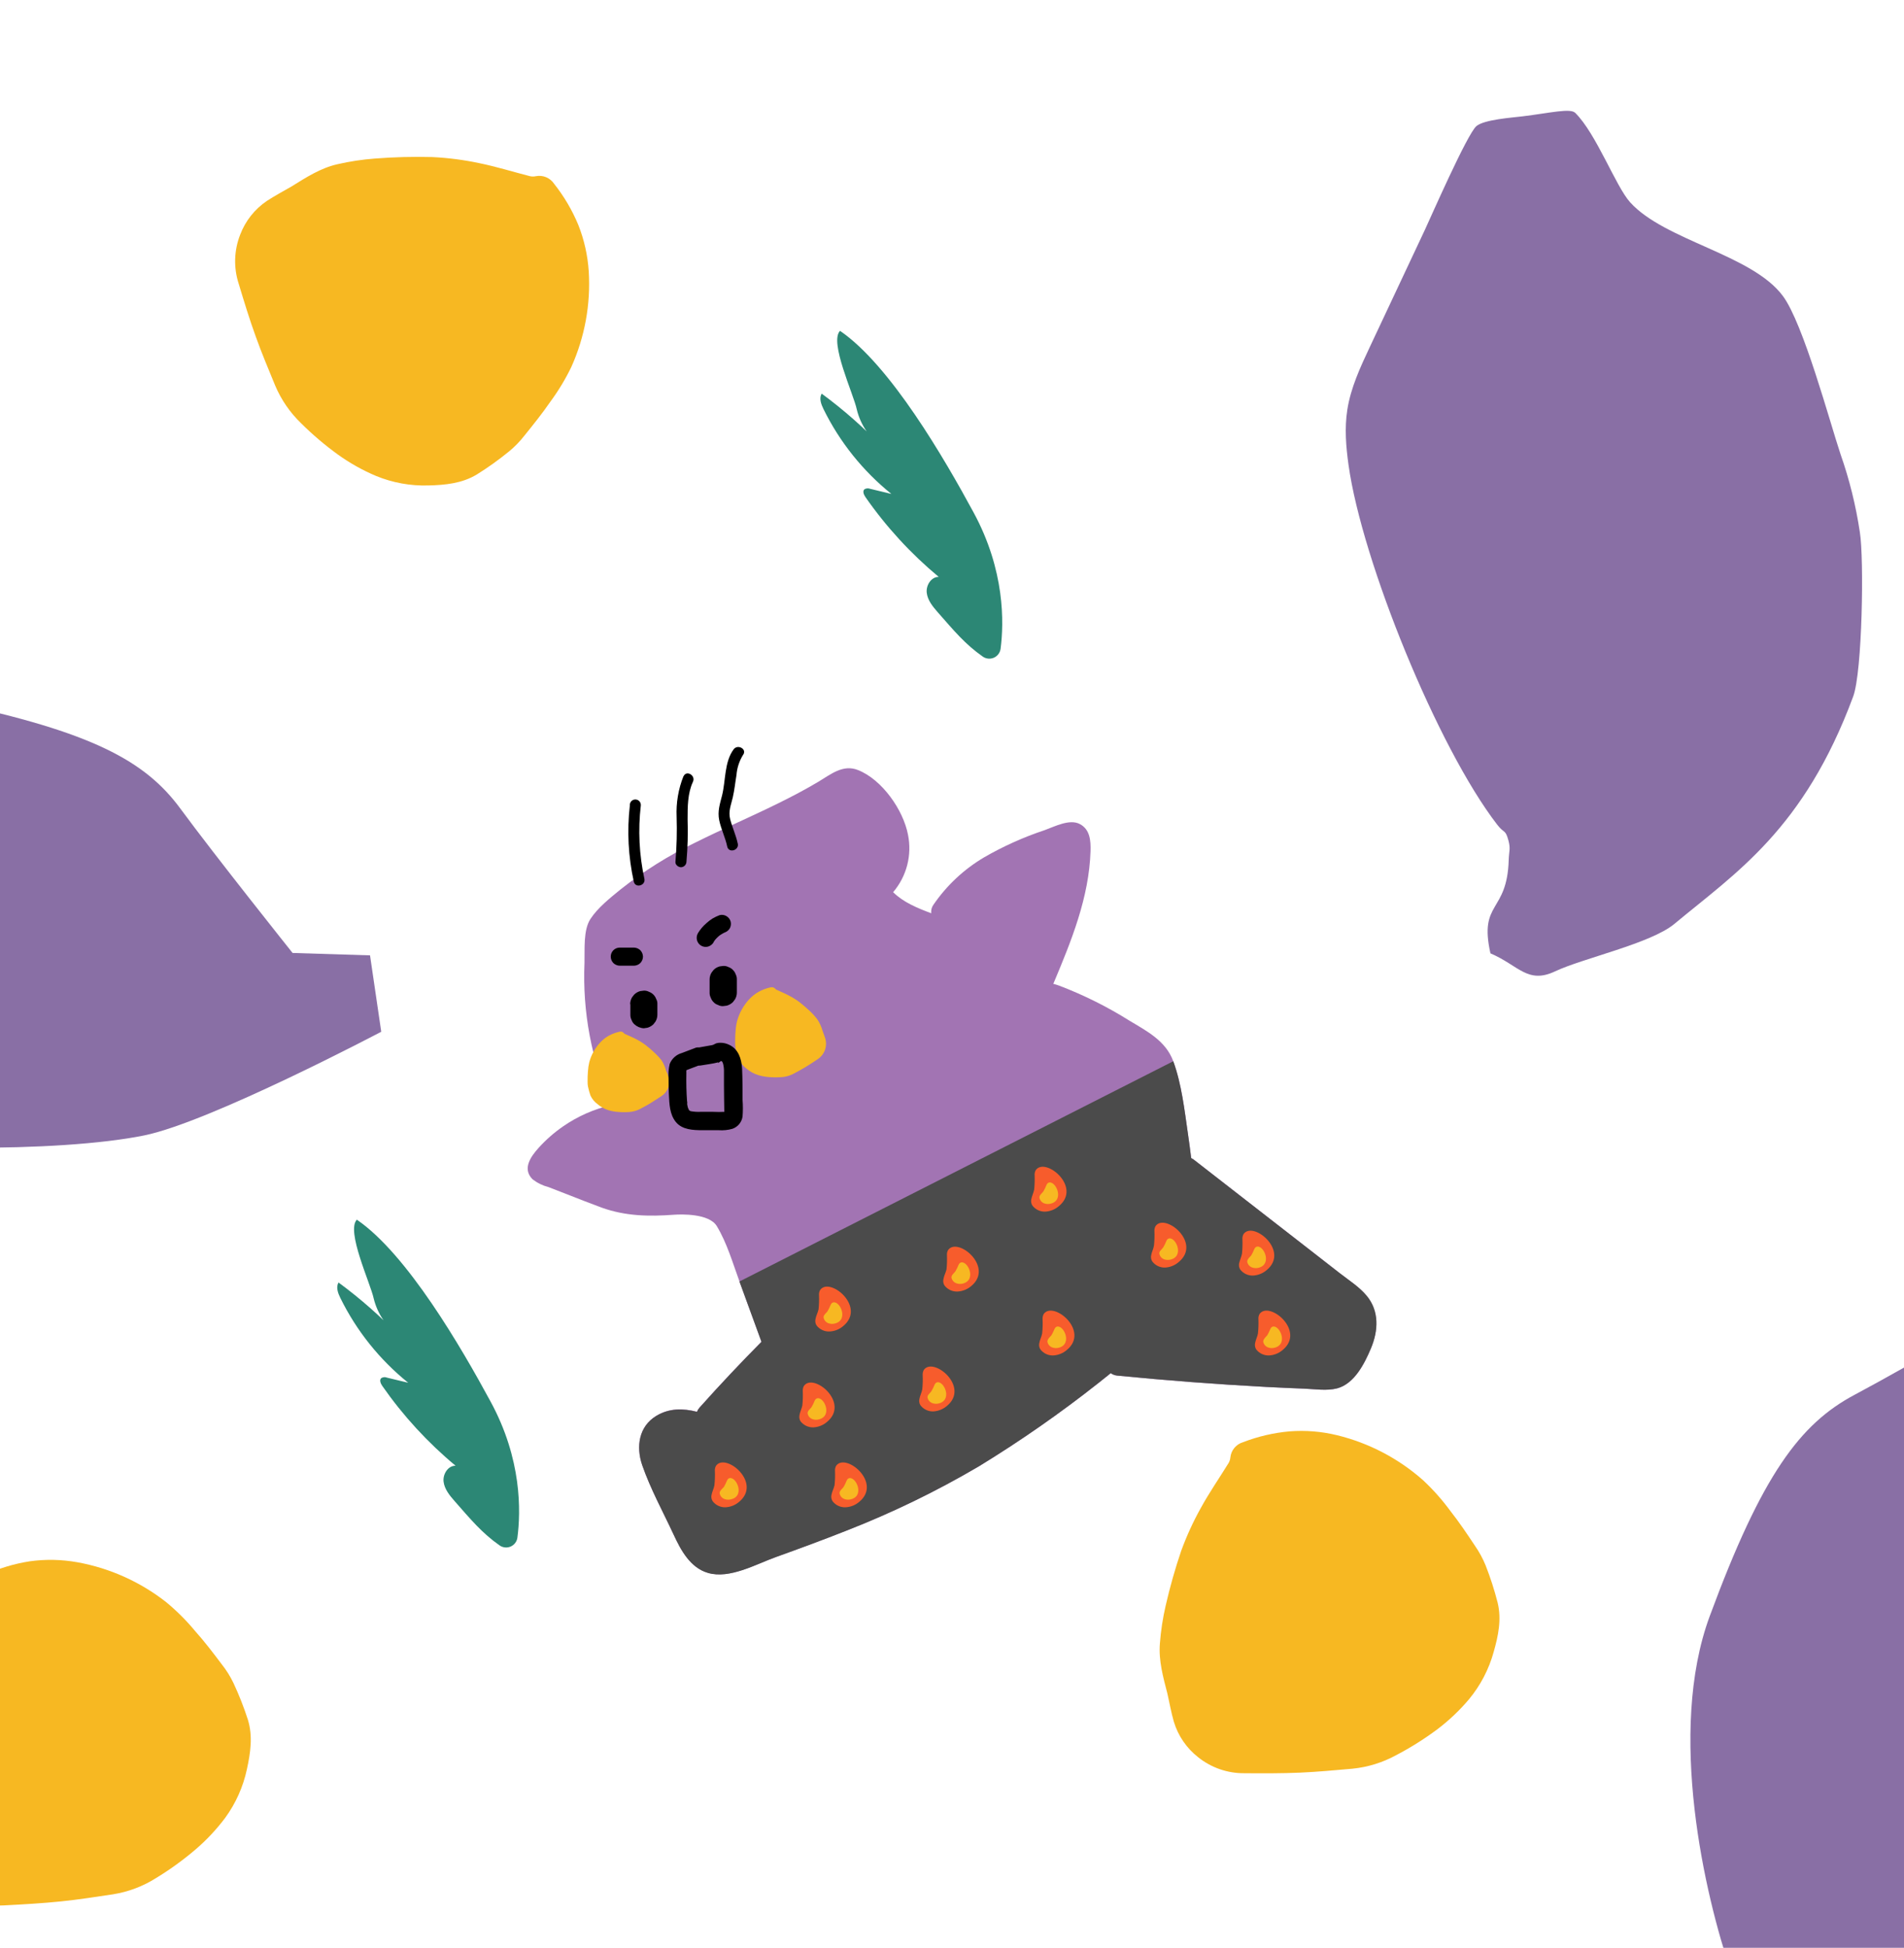 <svg width="617" height="631" viewBox="0 0 617 631" fill="none" xmlns="http://www.w3.org/2000/svg">
<path d="M600.526 225.657C603.513 217.62 604.074 180.903 602.699 172.444C601.414 163.809 599.308 155.314 596.41 147.073C592.981 136.811 584.384 104.776 577.736 95.871C567.712 82.388 539.432 77.973 528.227 65.507C523.551 60.312 517.306 43.327 510.464 36.567C508.866 34.979 502.487 36.567 493.366 37.694C490.095 38.103 480.922 38.719 478.427 40.863C475.439 43.423 463.428 70.864 461.762 74.411L443.917 112.36C440.825 118.935 437.703 125.62 436.597 132.789C435.678 138.725 436.171 144.721 437 150.642C441.363 181.861 465.856 242.115 485.165 267.145C487.525 270.195 487.794 268.547 488.81 272.258C489.557 275.055 488.997 275.649 488.907 278.55C488.406 295.936 479.196 291.863 482.984 308.848C492.111 312.714 494.987 318.91 503.943 314.673C512.899 310.436 534.942 305.657 542.554 299.335C562.52 282.721 584.563 268.696 600.526 225.657Z" fill="#896FA5"/>
<path d="M659.516 395.385H685.71C685.71 395.385 707.563 457.214 708.815 480.062C710.447 509.827 700.973 570.691 691.099 596.494C681.225 622.297 662.544 649.609 640.311 663.527C624.566 673.359 619.639 672.939 597.94 672.939C593.321 672.939 573.593 679.99 569.446 679.99C566.367 679.99 563.955 677.578 564.047 669.408C564.098 664.789 563.76 646.971 560.968 638.832C552.489 614.137 540.162 561.125 554.039 523.58C570.986 477.711 583.303 461.248 601.019 451.836C618.735 442.424 654.948 421.26 654.948 421.26L659.516 395.385Z" fill="#896FA5"/>
<path d="M119.91 309.498L123.543 334.244C123.543 334.244 68.116 363.475 46.735 367.827C18.816 373.493 -39.998 372.959 -65.752 367.232C-91.505 361.505 -119.906 347.628 -136.155 328.496C-147.63 314.989 -147.907 310.268 -150.915 289.771C-151.562 285.409 -160.964 267.745 -161.538 263.824C-161.97 260.909 -160.019 258.302 -152.301 257.256C-147.928 256.671 -131.136 253.869 -123.827 250.071C-101.667 238.637 -53.291 219.629 -15.877 227.491C29.82 237.139 47.084 246.499 58.436 261.936C69.789 277.373 94.813 308.718 94.813 308.718L119.91 309.498Z" fill="#896FA5"/>
<path d="M94.495 60.397C99.176 57.492 103.866 54.444 109.306 53.212C113.315 52.29 117.388 51.672 121.49 51.364C127.66 50.881 133.851 50.72 140.038 50.882C145.139 51.126 150.212 51.778 155.209 52.832C160.782 53.961 166.232 55.665 171.755 57.081C172.377 57.215 173.021 57.215 173.643 57.081C174.761 56.858 175.92 56.972 176.973 57.409C178.025 57.846 178.924 58.585 179.556 59.534C182.779 63.596 185.422 68.087 187.408 72.877C189.31 77.679 190.449 82.749 190.785 87.903C191.447 98.537 189.509 109.172 185.139 118.89C183.218 122.856 180.933 126.636 178.314 130.18C175.706 133.967 172.812 137.57 169.917 141.152C168.444 143.043 166.764 144.765 164.908 146.284C161.594 148.986 158.111 151.475 154.48 153.735C149.717 156.599 144.298 157.133 138.847 157.266C133.031 157.445 127.243 156.396 121.86 154.187C117.511 152.352 113.38 150.038 109.543 147.29C105.299 144.226 101.304 140.832 97.595 137.139C93.991 133.675 91.128 129.517 89.178 124.915C87.012 119.649 84.795 114.394 82.876 109.026C80.823 103.391 79.088 97.664 77.354 91.927C75.663 86.736 75.83 81.12 77.826 76.038C79.508 71.587 82.527 67.765 86.468 65.097C89.045 63.414 91.816 61.946 94.495 60.397Z" fill="#F7B822"/>
<path d="M-24.694 593.025C-26.388 587.78 -28.225 582.504 -28.102 576.921C-28.038 572.81 -27.664 568.71 -26.983 564.656C-25.977 558.547 -24.648 552.497 -23.001 546.53C-21.551 541.635 -19.704 536.868 -17.479 532.273C-15.046 527.142 -12.079 522.246 -9.38 517.227C-9.104 516.656 -8.954 516.033 -8.939 515.4C-8.883 514.264 -8.491 513.169 -7.814 512.256C-7.136 511.342 -6.202 510.65 -5.131 510.268C-0.417 508.086 4.579 506.577 9.712 505.783C14.829 505.082 20.025 505.193 25.108 506.111C35.596 508.014 45.461 512.446 53.848 519.023C57.254 521.836 60.388 524.964 63.209 528.363C66.289 531.801 69.07 535.465 71.842 539.14C73.338 541.023 74.618 543.068 75.66 545.237C77.468 549.103 79.031 553.08 80.341 557.143C81.962 562.439 81.182 567.827 80.012 573.154C78.799 578.847 76.395 584.22 72.96 588.919C70.135 592.685 66.903 596.127 63.322 599.183C59.319 602.597 55.049 605.686 50.553 608.42C46.33 611.089 41.609 612.873 36.676 613.665C31.041 614.507 25.385 615.4 19.74 615.974C13.787 616.58 7.792 616.929 1.818 617.237C-3.641 617.625 -9.065 616.105 -13.527 612.936C-17.439 610.231 -20.421 606.386 -22.067 601.923C-23.103 599.019 -23.791 595.981 -24.694 593.025Z" fill="#F7B822"/>
<path d="M378.304 548.665C376.928 543.328 375.409 537.949 375.871 532.397C376.18 528.294 376.801 524.221 377.729 520.213C379.105 514.177 380.794 508.216 382.789 502.355C384.541 497.56 386.672 492.913 389.163 488.457C391.894 483.479 395.158 478.779 398.145 473.934C398.461 473.38 398.653 472.763 398.709 472.128C398.829 470.993 399.283 469.92 400.014 469.045C400.745 468.169 401.72 467.531 402.815 467.211C407.656 465.342 412.735 464.161 417.904 463.701C423.07 463.302 428.266 463.725 433.3 464.953C443.65 467.483 453.227 472.5 461.199 479.569C464.423 482.585 467.361 485.894 469.974 489.453C472.818 493.066 475.404 496.904 477.95 500.743C479.328 502.718 480.484 504.838 481.399 507.066C482.959 511.027 484.268 515.082 485.32 519.208C486.634 524.606 485.525 529.933 484.026 535.178C482.479 540.787 479.757 546.004 476.041 550.481C473.004 554.084 469.575 557.337 465.817 560.181C461.601 563.331 457.139 566.138 452.474 568.576C448.093 570.982 443.272 572.479 438.299 572.98C432.623 573.482 426.946 574.006 421.26 574.262C415.276 574.509 409.271 574.499 403.287 574.447C397.825 574.508 392.51 572.673 388.25 569.254C384.509 566.322 381.763 562.308 380.387 557.758C379.525 554.761 378.991 551.692 378.304 548.665Z" fill="#F7B822"/>
<path d="M324.242 210.186C324.157 210.813 323.913 211.408 323.532 211.913C323.151 212.418 322.647 212.816 322.067 213.07C321.488 213.324 320.853 213.424 320.223 213.361C319.594 213.298 318.991 213.074 318.473 212.711C312.725 208.677 309.235 204.428 303.826 198.28C302.225 196.453 300.592 194.441 300.315 192.029C300.038 189.617 301.773 186.826 304.206 186.897C295.167 179.388 287.181 170.695 280.464 161.053C279.93 160.283 279.438 159.154 280.115 158.518C280.39 158.346 280.701 158.241 281.024 158.213C281.347 158.184 281.672 158.233 281.973 158.354L288.86 160.017C279.606 152.567 272.094 143.182 266.854 132.52C266.084 130.95 265.376 129.03 266.279 127.532C273.379 132.743 279.995 138.583 286.048 144.98C281.846 142.031 278.862 137.653 277.652 132.664C276.625 127.706 268.66 110.812 272.212 107.179C288.522 118.325 306.084 148.634 315.486 166C325.699 184.804 325.34 201.79 324.242 210.186Z" fill="#2C8775"/>
<path d="M167.669 498.095C167.59 498.725 167.349 499.323 166.97 499.832C166.591 500.341 166.087 500.744 165.506 501.001C164.926 501.258 164.289 501.361 163.658 501.299C163.026 501.238 162.421 501.015 161.901 500.651C156.153 496.607 152.663 492.368 147.254 486.22C145.652 484.393 144.02 482.381 143.743 479.969C143.466 477.557 145.201 474.766 147.633 474.837C138.597 467.326 130.612 458.633 123.892 448.993C123.358 448.223 122.866 447.094 123.543 446.458C123.816 446.281 124.128 446.174 124.452 446.145C124.775 446.116 125.101 446.167 125.401 446.294L132.288 447.957C123.035 440.51 115.524 431.128 110.282 420.47C109.512 418.9 108.804 416.98 109.707 415.482C116.808 420.696 123.427 426.535 129.486 432.93C125.282 429.984 122.296 425.604 121.09 420.614C120.012 415.656 112.088 398.762 115.64 395.129C131.95 406.275 149.512 436.584 158.914 453.94C169.178 472.723 168.768 489.72 167.669 498.095Z" fill="#2C8775"/>
<g clip-path="url(#clip0_13_642)">
<path d="M442.828 419.768C440.434 416.887 437.064 414.754 434.121 412.468L424.438 404.894L386.91 375.726C386.634 375.507 386.332 375.323 386.011 375.177C385.69 372.571 385.355 369.996 384.974 367.436C383.845 359.663 382.915 351.206 380.201 343.799C377.791 337.201 371.707 334.077 366.019 330.663C358.83 326.148 351.215 322.351 343.283 319.325C342.642 319.081 341.971 318.898 341.301 318.7C341.301 318.7 341.392 318.578 341.423 318.502C347.187 304.786 352.92 290.751 353.393 275.71C353.484 272.372 353.256 268.715 349.931 266.962C346.607 265.21 341.789 267.755 338.495 268.943C331.687 271.204 325.127 274.15 318.915 277.736C312.375 281.597 306.763 286.846 302.477 293.113C301.905 293.906 301.654 294.886 301.775 295.856C297.323 294.195 292.763 292.336 289.424 289.029C291.587 286.496 293.145 283.504 293.98 280.28C294.815 277.057 294.904 273.685 294.242 270.422C292.717 262.406 285.871 252.576 278.048 249.467C273.183 247.517 269.203 250.854 265.208 253.247C260.969 255.776 256.608 258.062 252.186 260.242C243.295 264.631 234.192 268.532 225.332 272.951C216.692 277.118 208.54 282.229 201.025 288.191C197.701 290.903 193.69 294.088 191.327 297.715C188.963 301.342 189.527 307.621 189.406 311.949C188.721 327.762 191.69 343.521 198.082 358.002C192.51 359.284 187.232 361.612 182.528 364.86C179.608 366.87 176.932 369.212 174.553 371.84C172.037 374.644 169.14 378.606 172.571 382.035C174.114 383.226 175.883 384.092 177.771 384.58L183.306 386.729C187.194 388.253 191.068 389.777 194.987 391.224C202.703 393.983 210.236 394.12 218.379 393.525C220.757 393.358 229.8 393.068 232.286 397.213C235.595 402.7 237.425 409.115 239.62 415.104L246.757 434.657C239.895 441.575 233.201 448.687 226.674 455.992C226.326 456.389 226.048 456.843 225.851 457.333C221.413 456.205 216.884 456.098 212.66 458.659C206.988 462.103 206.088 468.64 208.085 474.538C210.754 482.28 214.887 489.777 218.318 497.169C220.635 502.182 223.685 507.836 229.388 509.512C236.418 511.6 244.942 506.708 251.423 504.392C259.048 501.649 266.672 498.845 274.297 495.827C289.153 490.038 303.522 483.072 317.268 474.995C330.718 466.771 343.662 457.748 356.031 447.976C357.342 446.955 358.623 445.888 359.935 444.852C360.55 445.281 361.263 445.548 362.009 445.629C378.051 447.214 394.118 448.438 410.211 449.302C414.358 449.515 418.511 449.703 422.669 449.865C426.085 450.003 429.973 450.643 433.343 449.759C438.955 448.235 442.203 441.682 444.262 436.805C446.61 431.121 446.976 424.705 442.828 419.768Z" fill="#A274B3"/>
<path d="M239.62 415.15L246.757 434.702C239.895 441.621 233.201 448.732 226.674 456.037C226.326 456.435 226.048 456.888 225.851 457.378C221.413 456.251 216.884 456.144 212.66 458.704C206.988 462.148 206.088 468.686 208.085 474.584C210.754 482.325 214.887 489.823 218.318 497.214C220.635 502.228 223.685 507.882 229.388 509.558C236.418 511.646 244.942 506.754 251.423 504.438C259.048 501.694 266.672 498.89 274.297 495.873C289.154 490.069 303.524 483.088 317.268 474.995C330.718 466.77 343.662 457.748 356.031 447.976C357.342 446.955 358.623 445.888 359.935 444.851C360.55 445.28 361.263 445.548 362.009 445.629C378.051 447.214 394.118 448.438 410.211 449.301C414.358 449.515 418.511 449.703 422.669 449.865C426.085 450.002 429.973 450.642 433.343 449.759C438.955 448.235 442.203 441.682 444.262 436.805C446.671 431.121 447.037 424.751 442.889 419.767C440.495 416.887 437.125 414.754 434.182 412.468L424.438 404.894L386.91 375.726C386.634 375.507 386.332 375.322 386.011 375.177C385.69 372.571 385.355 369.996 384.974 367.435C383.845 359.663 382.915 351.205 380.201 343.799" fill="#4B4B4B"/>
<path d="M264.247 427.418C264.111 428.096 264.242 428.8 264.613 429.384C265.092 430.009 265.712 430.513 266.422 430.854C267.132 431.196 267.912 431.365 268.7 431.349C270.386 431.303 272.003 430.673 273.275 429.566C280.808 423.333 268.807 413.489 265.757 417.923C265.471 418.444 265.349 419.039 265.406 419.63C265.465 421.156 265.414 422.684 265.254 424.202C265.025 425.208 264.415 426.32 264.247 427.418Z" fill="#F75C2C"/>
<path d="M267.13 426.001C267.031 426.135 266.96 426.288 266.921 426.45C266.881 426.612 266.875 426.781 266.901 426.945C266.99 427.32 267.166 427.668 267.415 427.962C267.664 428.256 267.979 428.487 268.334 428.637C269.085 428.926 269.911 428.958 270.683 428.728C275.257 427.464 271.887 420.712 269.661 422.069C269.431 422.245 269.257 422.483 269.158 422.755C268.884 423.436 268.563 424.098 268.197 424.736C267.922 425.178 267.419 425.543 267.13 426.001Z" fill="#F7B822"/>
<path d="M259.063 458.476C258.927 459.158 259.058 459.867 259.429 460.457C259.914 461.078 260.537 461.577 261.249 461.916C261.961 462.255 262.742 462.423 263.531 462.407C265.185 462.34 266.766 461.711 268.014 460.624C275.547 454.391 263.546 444.562 260.496 448.997C260.225 449.517 260.103 450.103 260.145 450.688C260.21 452.214 260.164 453.741 260.008 455.26C259.841 456.266 259.231 457.394 259.063 458.476Z" fill="#F75C2C"/>
<path d="M261.945 457.058C261.759 457.342 261.683 457.683 261.731 458.018C261.818 458.39 261.992 458.736 262.238 459.028C262.485 459.319 262.797 459.548 263.15 459.695C263.897 459.999 264.729 460.032 265.498 459.786C270.073 458.521 266.703 451.77 264.476 453.142C264.24 453.311 264.064 453.552 263.973 453.828C263.706 454.507 263.384 455.165 263.012 455.794C262.738 456.235 262.25 456.616 261.945 457.058Z" fill="#F7B822"/>
<path d="M297.917 453.309C297.779 453.989 297.916 454.696 298.298 455.275C298.778 455.9 299.398 456.403 300.108 456.744C300.817 457.086 301.598 457.256 302.385 457.241C304.036 457.16 305.613 456.533 306.868 455.458C314.401 449.225 302.4 439.381 299.351 443.815C299.079 444.341 298.957 444.932 299 445.522C299.072 447.047 299.026 448.576 298.863 450.094C298.695 451.1 298.085 452.212 297.917 453.309Z" fill="#F75C2C"/>
<path d="M300.799 451.892C300.611 452.169 300.535 452.507 300.586 452.837C300.672 453.209 300.846 453.555 301.093 453.846C301.339 454.138 301.652 454.366 302.004 454.513C302.752 454.814 303.58 454.852 304.352 454.62C308.927 453.34 305.557 446.589 303.331 447.96C303.101 448.137 302.927 448.375 302.827 448.646C302.563 449.327 302.241 449.985 301.867 450.612C301.592 451.054 301.135 451.435 300.799 451.892Z" fill="#F7B822"/>
<path d="M305.709 414.479C305.638 414.815 305.633 415.161 305.696 415.499C305.759 415.836 305.888 416.158 306.075 416.445C306.557 417.068 307.177 417.57 307.886 417.911C308.596 418.252 309.375 418.424 310.162 418.411C311.845 418.35 313.457 417.722 314.737 416.628C322.27 410.395 310.254 400.551 307.219 404.985C306.933 405.506 306.811 406.101 306.868 406.692C306.927 408.218 306.876 409.746 306.716 411.264C306.472 412.27 305.862 413.382 305.709 414.479Z" fill="#F75C2C"/>
<path d="M308.576 413.062C308.478 413.197 308.407 413.35 308.367 413.512C308.328 413.674 308.321 413.842 308.347 414.007C308.438 414.379 308.615 414.725 308.864 415.016C309.113 415.308 309.427 415.536 309.781 415.683C310.529 415.985 311.357 416.023 312.129 415.79C316.704 414.51 313.334 407.759 311.092 409.13C310.868 409.309 310.699 409.546 310.604 409.816C310.33 410.493 310.009 411.15 309.644 411.782C309.354 412.224 308.866 412.605 308.576 413.062Z" fill="#F7B822"/>
<path d="M334.179 388.588C334.041 389.268 334.178 389.975 334.56 390.554C335.038 391.181 335.657 391.686 336.367 392.028C337.078 392.37 337.859 392.538 338.647 392.52C340.301 392.452 341.883 391.823 343.13 390.737C350.755 384.504 338.662 374.659 335.628 379.094C335.342 379.614 335.22 380.209 335.277 380.8C335.336 382.326 335.285 383.854 335.125 385.372C334.957 386.378 334.362 387.491 334.179 388.588Z" fill="#F75C2C"/>
<path d="M337.077 387.17C336.978 387.305 336.907 387.458 336.868 387.62C336.829 387.782 336.822 387.951 336.848 388.115C336.937 388.488 337.111 388.835 337.357 389.128C337.603 389.422 337.915 389.654 338.266 389.807C339.017 390.096 339.843 390.128 340.614 389.898C345.189 388.633 341.819 381.882 339.593 383.239C339.363 383.411 339.192 383.651 339.105 383.924C338.831 384.606 338.51 385.268 338.144 385.906C337.854 386.348 337.366 386.713 337.077 387.17Z" fill="#F7B822"/>
<path d="M336.772 435.19C336.633 435.87 336.77 436.577 337.153 437.156C337.632 437.78 338.251 438.283 338.962 438.622C339.672 438.961 340.453 439.127 341.24 439.106C342.893 439.039 344.475 438.41 345.723 437.323C353.271 431.106 341.255 421.261 338.205 425.696C337.935 426.217 337.814 426.802 337.854 427.387C337.925 428.913 337.879 430.441 337.717 431.959C337.549 432.98 336.939 434.093 336.772 435.19Z" fill="#F75C2C"/>
<path d="M339.654 433.849C339.466 434.126 339.39 434.463 339.44 434.794C339.527 435.165 339.7 435.511 339.947 435.803C340.194 436.094 340.506 436.323 340.858 436.47C341.606 436.771 342.434 436.808 343.207 436.577C347.781 435.297 344.411 428.545 342.185 429.917C341.956 430.093 341.781 430.331 341.682 430.603C341.414 431.283 341.093 431.94 340.721 432.569C340.447 432.934 339.959 433.315 339.654 433.849Z" fill="#F7B822"/>
<path d="M373.034 406.707C372.895 407.387 373.032 408.094 373.415 408.673C373.892 409.3 374.511 409.806 375.222 410.147C375.932 410.489 376.713 410.658 377.502 410.639C379.145 410.565 380.714 409.937 381.954 408.856C389.579 402.623 377.486 392.794 374.452 397.213C374.166 397.734 374.044 398.329 374.101 398.92C374.16 400.446 374.109 401.974 373.949 403.492C373.811 404.498 373.217 405.61 373.034 406.707Z" fill="#F75C2C"/>
<path d="M375.931 405.29C375.832 405.425 375.761 405.577 375.722 405.74C375.683 405.902 375.676 406.07 375.702 406.235C375.791 406.607 375.966 406.954 376.212 407.248C376.458 407.541 376.769 407.774 377.12 407.926C377.872 408.215 378.697 408.247 379.469 408.018C384.043 406.753 380.673 400.002 378.447 401.358C378.217 401.531 378.047 401.771 377.959 402.044C377.685 402.726 377.364 403.388 376.998 404.025C376.709 404.467 376.221 404.894 375.931 405.29Z" fill="#F7B822"/>
<path d="M406.703 435.19C406.573 435.87 406.71 436.574 407.085 437.156C407.564 437.779 408.184 438.281 408.894 438.62C409.604 438.959 410.385 439.126 411.171 439.106C412.831 439.043 414.418 438.413 415.67 437.323C423.203 431.106 411.187 421.261 408.152 425.696C407.867 426.211 407.745 426.801 407.801 427.387C407.86 428.913 407.809 430.441 407.649 431.959C407.496 432.98 406.886 434.093 406.703 435.19Z" fill="#F75C2C"/>
<path d="M409.601 433.849C409.502 433.983 409.431 434.136 409.392 434.298C409.353 434.461 409.346 434.629 409.372 434.794C409.462 435.166 409.639 435.512 409.888 435.803C410.137 436.094 410.451 436.323 410.805 436.47C411.553 436.772 412.382 436.81 413.154 436.577C417.728 435.297 414.358 428.545 412.117 429.917C411.893 430.095 411.724 430.333 411.629 430.603C411.355 431.28 411.034 431.937 410.668 432.569C410.378 432.934 409.89 433.315 409.601 433.849Z" fill="#F7B822"/>
<path d="M401.534 409.298C401.398 409.976 401.529 410.68 401.9 411.264C402.379 411.889 402.998 412.393 403.708 412.735C404.418 413.076 405.199 413.246 405.987 413.23C407.644 413.159 409.229 412.53 410.485 411.447C418.018 405.214 406.017 395.369 402.967 399.804C402.682 400.325 402.559 400.919 402.617 401.511C402.673 403.036 402.627 404.563 402.479 406.082C402.312 407.088 401.778 408.201 401.534 409.298Z" fill="#F75C2C"/>
<path d="M404.416 407.942C404.317 408.076 404.246 408.229 404.207 408.391C404.168 408.553 404.161 408.722 404.187 408.887C404.275 409.26 404.451 409.607 404.701 409.898C404.95 410.19 405.265 410.418 405.621 410.563C406.368 410.865 407.197 410.903 407.969 410.67C412.544 409.405 409.174 402.654 406.947 404.01C406.718 404.186 406.543 404.424 406.444 404.696C406.17 405.378 405.849 406.04 405.483 406.677C405.209 407.058 404.706 407.424 404.416 407.942Z" fill="#F7B822"/>
<path d="M269.417 484.367C269.287 485.047 269.423 485.751 269.798 486.333C270.277 486.959 270.896 487.462 271.606 487.804C272.317 488.145 273.097 488.315 273.885 488.299C275.57 488.253 277.188 487.622 278.46 486.516C285.993 480.283 273.976 470.454 270.942 474.873C270.656 475.394 270.534 475.989 270.591 476.58C270.65 478.106 270.599 479.633 270.439 481.152C270.21 482.158 269.6 483.27 269.417 484.367Z" fill="#F75C2C"/>
<path d="M272.314 482.95C272.216 483.085 272.145 483.237 272.105 483.4C272.066 483.562 272.059 483.73 272.085 483.895C272.175 484.269 272.351 484.618 272.6 484.912C272.849 485.205 273.164 485.437 273.519 485.586C274.268 485.883 275.097 485.916 275.867 485.678C280.442 484.413 277.072 477.662 274.83 479.018C274.606 479.197 274.437 479.434 274.342 479.704C274.068 480.386 273.748 481.048 273.382 481.685C273.092 482.127 272.604 482.493 272.314 482.95Z" fill="#F7B822"/>
<path d="M230.563 484.367C230.424 485.047 230.561 485.754 230.944 486.333C231.423 486.959 232.042 487.462 232.752 487.804C233.462 488.145 234.243 488.315 235.03 488.299C236.69 488.235 238.277 487.606 239.529 486.516C247.062 480.283 235.046 470.454 232.011 474.873C231.725 475.394 231.603 475.989 231.66 476.58C231.719 478.106 231.669 479.633 231.508 481.152C231.355 482.158 230.745 483.27 230.563 484.367Z" fill="#F75C2C"/>
<path d="M233.46 482.95C233.361 483.085 233.29 483.238 233.251 483.4C233.212 483.562 233.205 483.73 233.231 483.895C233.32 484.267 233.494 484.614 233.741 484.908C233.987 485.201 234.298 485.434 234.649 485.586C235.429 485.896 236.292 485.923 237.089 485.663C241.664 484.398 238.294 477.647 236.052 479.003C235.828 479.181 235.659 479.419 235.564 479.689C235.29 480.371 234.969 481.033 234.603 481.67C234.238 482.127 233.75 482.493 233.46 482.95Z" fill="#F7B822"/>
<path d="M204.273 325.314V328.697C204.252 329.289 204.383 329.877 204.654 330.404C204.834 330.946 205.149 331.434 205.569 331.821C206.404 332.594 207.483 333.052 208.619 333.116L209.793 332.949C210.528 332.742 211.199 332.354 211.745 331.821L212.431 330.922C212.824 330.246 213.03 329.478 213.026 328.697V325.329C213.066 324.74 212.933 324.153 212.645 323.638C212.451 323.102 212.141 322.615 211.738 322.212C211.335 321.809 210.848 321.5 210.312 321.306C209.793 321.026 209.208 320.895 208.619 320.925L207.445 321.077C206.707 321.284 206.035 321.678 205.493 322.22L204.807 323.104C204.417 323.781 204.207 324.548 204.197 325.329L204.273 325.314Z" fill="black"/>
<path d="M229.953 317.328V321.534C229.93 322.122 230.061 322.705 230.334 323.226C230.517 323.771 230.831 324.263 231.249 324.658C231.632 325.079 232.122 325.39 232.667 325.558C233.182 325.846 233.77 325.978 234.36 325.938L235.534 325.786C236.268 325.579 236.939 325.191 237.486 324.658L238.172 323.759C238.576 323.088 238.787 322.318 238.782 321.534V317.328C238.803 316.736 238.672 316.148 238.4 315.621C238.214 315.082 237.9 314.596 237.486 314.204C237.098 313.784 236.61 313.469 236.067 313.29C235.542 313.015 234.951 312.889 234.36 312.924L233.201 313.076C232.462 313.274 231.789 313.663 231.249 314.204L230.563 315.103C230.158 315.775 229.947 316.545 229.953 317.328Z" fill="black"/>
<path d="M204.105 260.943C203.159 269.181 203.592 277.519 205.386 285.615C205.874 287.84 209.305 286.895 208.817 284.67C207.123 276.879 206.731 268.861 207.659 260.943C207.681 260.696 207.653 260.447 207.574 260.211C207.495 259.976 207.368 259.76 207.201 259.577C207.033 259.393 206.83 259.247 206.603 259.147C206.376 259.047 206.13 258.995 205.882 258.995C205.634 258.995 205.388 259.047 205.161 259.147C204.934 259.247 204.731 259.393 204.563 259.577C204.396 259.76 204.269 259.976 204.19 260.211C204.111 260.447 204.083 260.696 204.105 260.943Z" fill="black"/>
<path d="M239.071 273.286C238.507 270.589 237.318 268.105 236.632 265.453C235.945 262.802 236.906 260.775 237.47 258.291C238.034 255.807 238.248 253.475 238.66 251.083C238.836 248.764 239.568 246.521 240.795 244.545C242.182 242.731 239.102 240.948 237.745 242.747C234.695 246.831 235.183 252.911 233.994 257.666C233.292 260.424 232.469 262.817 233.063 265.712C233.658 268.608 235.046 271.305 235.656 274.231C236.128 276.471 239.559 275.527 239.087 273.286H239.071Z" fill="black"/>
<path d="M221.489 251.433C219.823 255.61 219.064 260.093 219.263 264.585C219.418 269.449 219.291 274.319 218.882 279.169C218.76 280.129 219.797 280.937 220.666 280.952C221.134 280.937 221.579 280.744 221.911 280.413C222.242 280.082 222.435 279.637 222.45 279.169C222.846 274.609 222.969 270.029 222.816 265.453C222.816 261.4 222.816 256.98 224.554 253.262C225.515 251.205 222.45 249.391 221.505 251.479L221.489 251.433Z" fill="black"/>
<path d="M267.404 336.317C267.778 337.492 267.778 338.753 267.404 339.928C266.969 341.274 266.08 342.427 264.888 343.19C263.607 344.058 262.311 344.912 260.969 345.719C259.627 346.527 258.407 347.167 257.096 347.868C255.951 348.47 254.695 348.833 253.405 348.935C252.05 349.041 250.689 349.041 249.334 348.935C248.114 348.859 246.907 348.644 245.735 348.295C244.296 347.856 242.966 347.119 241.831 346.131C240.704 345.283 239.82 344.153 239.27 342.854C238.913 341.806 238.617 340.737 238.385 339.654C238.266 339.047 238.215 338.428 238.233 337.81C238.233 336.606 238.233 335.417 238.355 334.229C238.409 333.083 238.573 331.945 238.843 330.83C239.563 328.166 240.924 325.718 242.807 323.698C243.717 322.719 244.778 321.891 245.949 321.245C247.13 320.602 248.399 320.135 249.715 319.858C249.988 319.788 250.275 319.795 250.544 319.879C250.814 319.962 251.054 320.119 251.24 320.33C251.341 320.461 251.472 320.565 251.621 320.635C252.963 321.26 254.336 321.809 255.632 322.51C256.811 323.111 257.938 323.809 259.002 324.597C260.267 325.573 261.472 326.64 262.646 327.737C263.413 328.478 264.127 329.272 264.781 330.114C265.588 331.296 266.191 332.604 266.565 333.985C266.855 334.793 267.175 335.585 267.404 336.317Z" fill="#F7B822"/>
<path d="M216.701 348.965C217.011 350.096 216.953 351.295 216.537 352.391C216.12 353.486 215.366 354.421 214.383 355.061C213.224 355.838 212.05 356.585 210.861 357.332C209.671 358.079 208.543 358.642 207.384 359.267C206.351 359.804 205.221 360.131 204.06 360.227C202.842 360.326 201.618 360.326 200.4 360.227C199.305 360.162 198.22 359.973 197.167 359.663C195.876 359.261 194.682 358.597 193.66 357.713C192.661 356.991 191.863 356.026 191.342 354.909C191.018 353.971 190.753 353.015 190.549 352.044C190.442 351.492 190.396 350.93 190.412 350.367C190.412 349.301 190.412 348.219 190.519 347.152C190.574 346.125 190.722 345.105 190.961 344.104C191.602 341.712 192.822 339.514 194.514 337.703C195.331 336.822 196.283 336.076 197.335 335.494C198.399 334.921 199.539 334.5 200.72 334.244C200.974 334.161 201.248 334.157 201.504 334.233C201.76 334.31 201.987 334.462 202.154 334.671C202.247 334.783 202.361 334.876 202.489 334.945C203.694 335.509 204.929 335.997 206.103 336.621C207.171 337.165 208.191 337.797 209.153 338.511C210.293 339.389 211.382 340.33 212.416 341.33C213.113 341.993 213.76 342.707 214.353 343.464C215.051 344.529 215.566 345.704 215.878 346.939C216.198 347.609 216.488 348.28 216.701 348.965Z" fill="#F7B822"/>
<path d="M225.607 339.365L220.956 341.132C220.071 341.377 219.255 341.824 218.572 342.437C217.89 343.051 217.359 343.814 217.021 344.668C216.648 346.27 216.524 347.92 216.655 349.56C216.655 351.251 216.655 352.928 216.762 354.619C216.915 357.667 216.991 361.02 219.034 363.504C221.078 365.988 224.57 366.14 227.696 366.14H232.926C234.399 366.245 235.88 366.096 237.303 365.698C238.17 365.407 238.94 364.881 239.527 364.179C240.114 363.477 240.494 362.626 240.627 361.721C240.772 359.92 240.772 358.111 240.627 356.311C240.627 352.912 240.627 349.484 240.474 346.1C240.291 343.052 239.285 339.852 236.311 338.481C235.439 338.046 234.48 337.817 233.506 337.81C233.063 337.799 232.622 337.85 232.194 337.963C231.737 338.084 231.172 338.557 230.761 338.557C231.432 338.557 231.264 338.42 230.883 338.557L229.815 338.74L225.546 339.502C224.837 339.742 224.247 340.242 223.894 340.901C223.542 341.56 223.454 342.329 223.648 343.051C223.842 343.773 224.304 344.394 224.94 344.787C225.575 345.181 226.337 345.318 227.07 345.171C228.946 344.835 230.898 344.637 232.743 344.15C233.033 344.074 231.981 344.927 233.46 343.86C233.826 343.601 233.46 343.738 233.46 343.769L233.704 343.693H233.46H233.719C233.445 343.693 233.399 343.693 233.612 343.693C233.826 343.693 233.231 343.296 233.811 343.799C233.811 343.799 234.268 344.134 233.887 343.799C234.451 344.195 233.887 343.616 234.055 343.997C234.166 344.178 234.253 344.373 234.314 344.576C234.539 345.467 234.637 346.386 234.603 347.304V351.663C234.603 354.452 234.68 357.24 234.71 360.014C234.71 360.151 234.786 360.898 234.71 360.944C234.634 360.989 234.954 360.364 234.985 360.319L235.152 360.182C235.381 360.09 235.396 360.075 235.152 360.182C234.908 360.288 234.36 360.303 234.924 360.182C233.613 360.25 232.3 360.25 230.989 360.182H227.07C225.973 360.239 224.873 360.167 223.792 359.968C223.638 359.912 223.497 359.824 223.38 359.709C222.801 359.237 223.38 359.846 223.212 359.481C223.212 359.389 222.908 358.825 223.06 359.237C222.899 358.797 222.781 358.343 222.709 357.88C222.709 357.774 222.603 357.118 222.709 357.56C222.709 357.256 222.709 356.936 222.633 356.631C222.42 353.69 222.359 350.733 222.42 347.792C222.42 347.457 222.42 347.121 222.42 346.786C222.42 346.451 222.618 346.177 222.42 346.497C222.42 346.497 222.221 346.725 222.221 346.786C222.221 346.847 222.648 346.603 222.77 346.558C224.188 346.039 225.607 345.476 227.025 344.942C227.762 344.712 228.384 344.212 228.766 343.541C229.148 342.871 229.261 342.081 229.083 341.33C228.837 340.64 228.35 340.061 227.712 339.699C227.073 339.338 226.326 339.219 225.607 339.365Z" fill="black"/>
<path d="M200.842 312.848H205.417C206.192 312.837 206.933 312.532 207.491 311.995C208.038 311.436 208.349 310.688 208.36 309.907C208.345 309.13 208.034 308.389 207.491 307.834C206.933 307.297 206.192 306.992 205.417 306.981H200.842C200.457 306.979 200.076 307.053 199.719 307.199C199.363 307.346 199.04 307.561 198.767 307.833C198.495 308.105 198.28 308.429 198.133 308.785C197.987 309.141 197.912 309.522 197.914 309.907C197.921 310.686 198.227 311.433 198.768 311.995C199.326 312.532 200.068 312.837 200.842 312.848Z" fill="black"/>
<path d="M231.233 305.213C231.444 304.862 231.679 304.526 231.935 304.207L231.462 304.802C232.02 304.089 232.666 303.449 233.384 302.897L232.789 303.354C233.521 302.778 234.326 302.301 235.183 301.937L234.481 302.241L234.71 302.135C235.437 301.913 236.06 301.437 236.464 300.794C236.853 300.109 236.962 299.301 236.769 298.538C236.565 297.798 236.078 297.168 235.412 296.786C235.078 296.58 234.704 296.447 234.316 296.394C233.927 296.342 233.531 296.371 233.155 296.481C232.381 296.778 231.632 297.134 230.913 297.548C230.205 297.997 229.536 298.507 228.916 299.072C227.828 300.005 226.896 301.106 226.156 302.333C225.767 303.023 225.664 303.838 225.866 304.603C225.966 304.976 226.14 305.326 226.377 305.631C226.613 305.936 226.908 306.191 227.245 306.381C227.581 306.571 227.952 306.692 228.336 306.738C228.719 306.783 229.108 306.752 229.48 306.646C230.209 306.419 230.831 305.937 231.233 305.289V305.213Z" fill="black"/>
</g>
<defs>
<clipPath id="clip0_13_642">
<rect width="275" height="268" fill="white" transform="translate(171 242)"/>
</clipPath>
</defs>
</svg>
